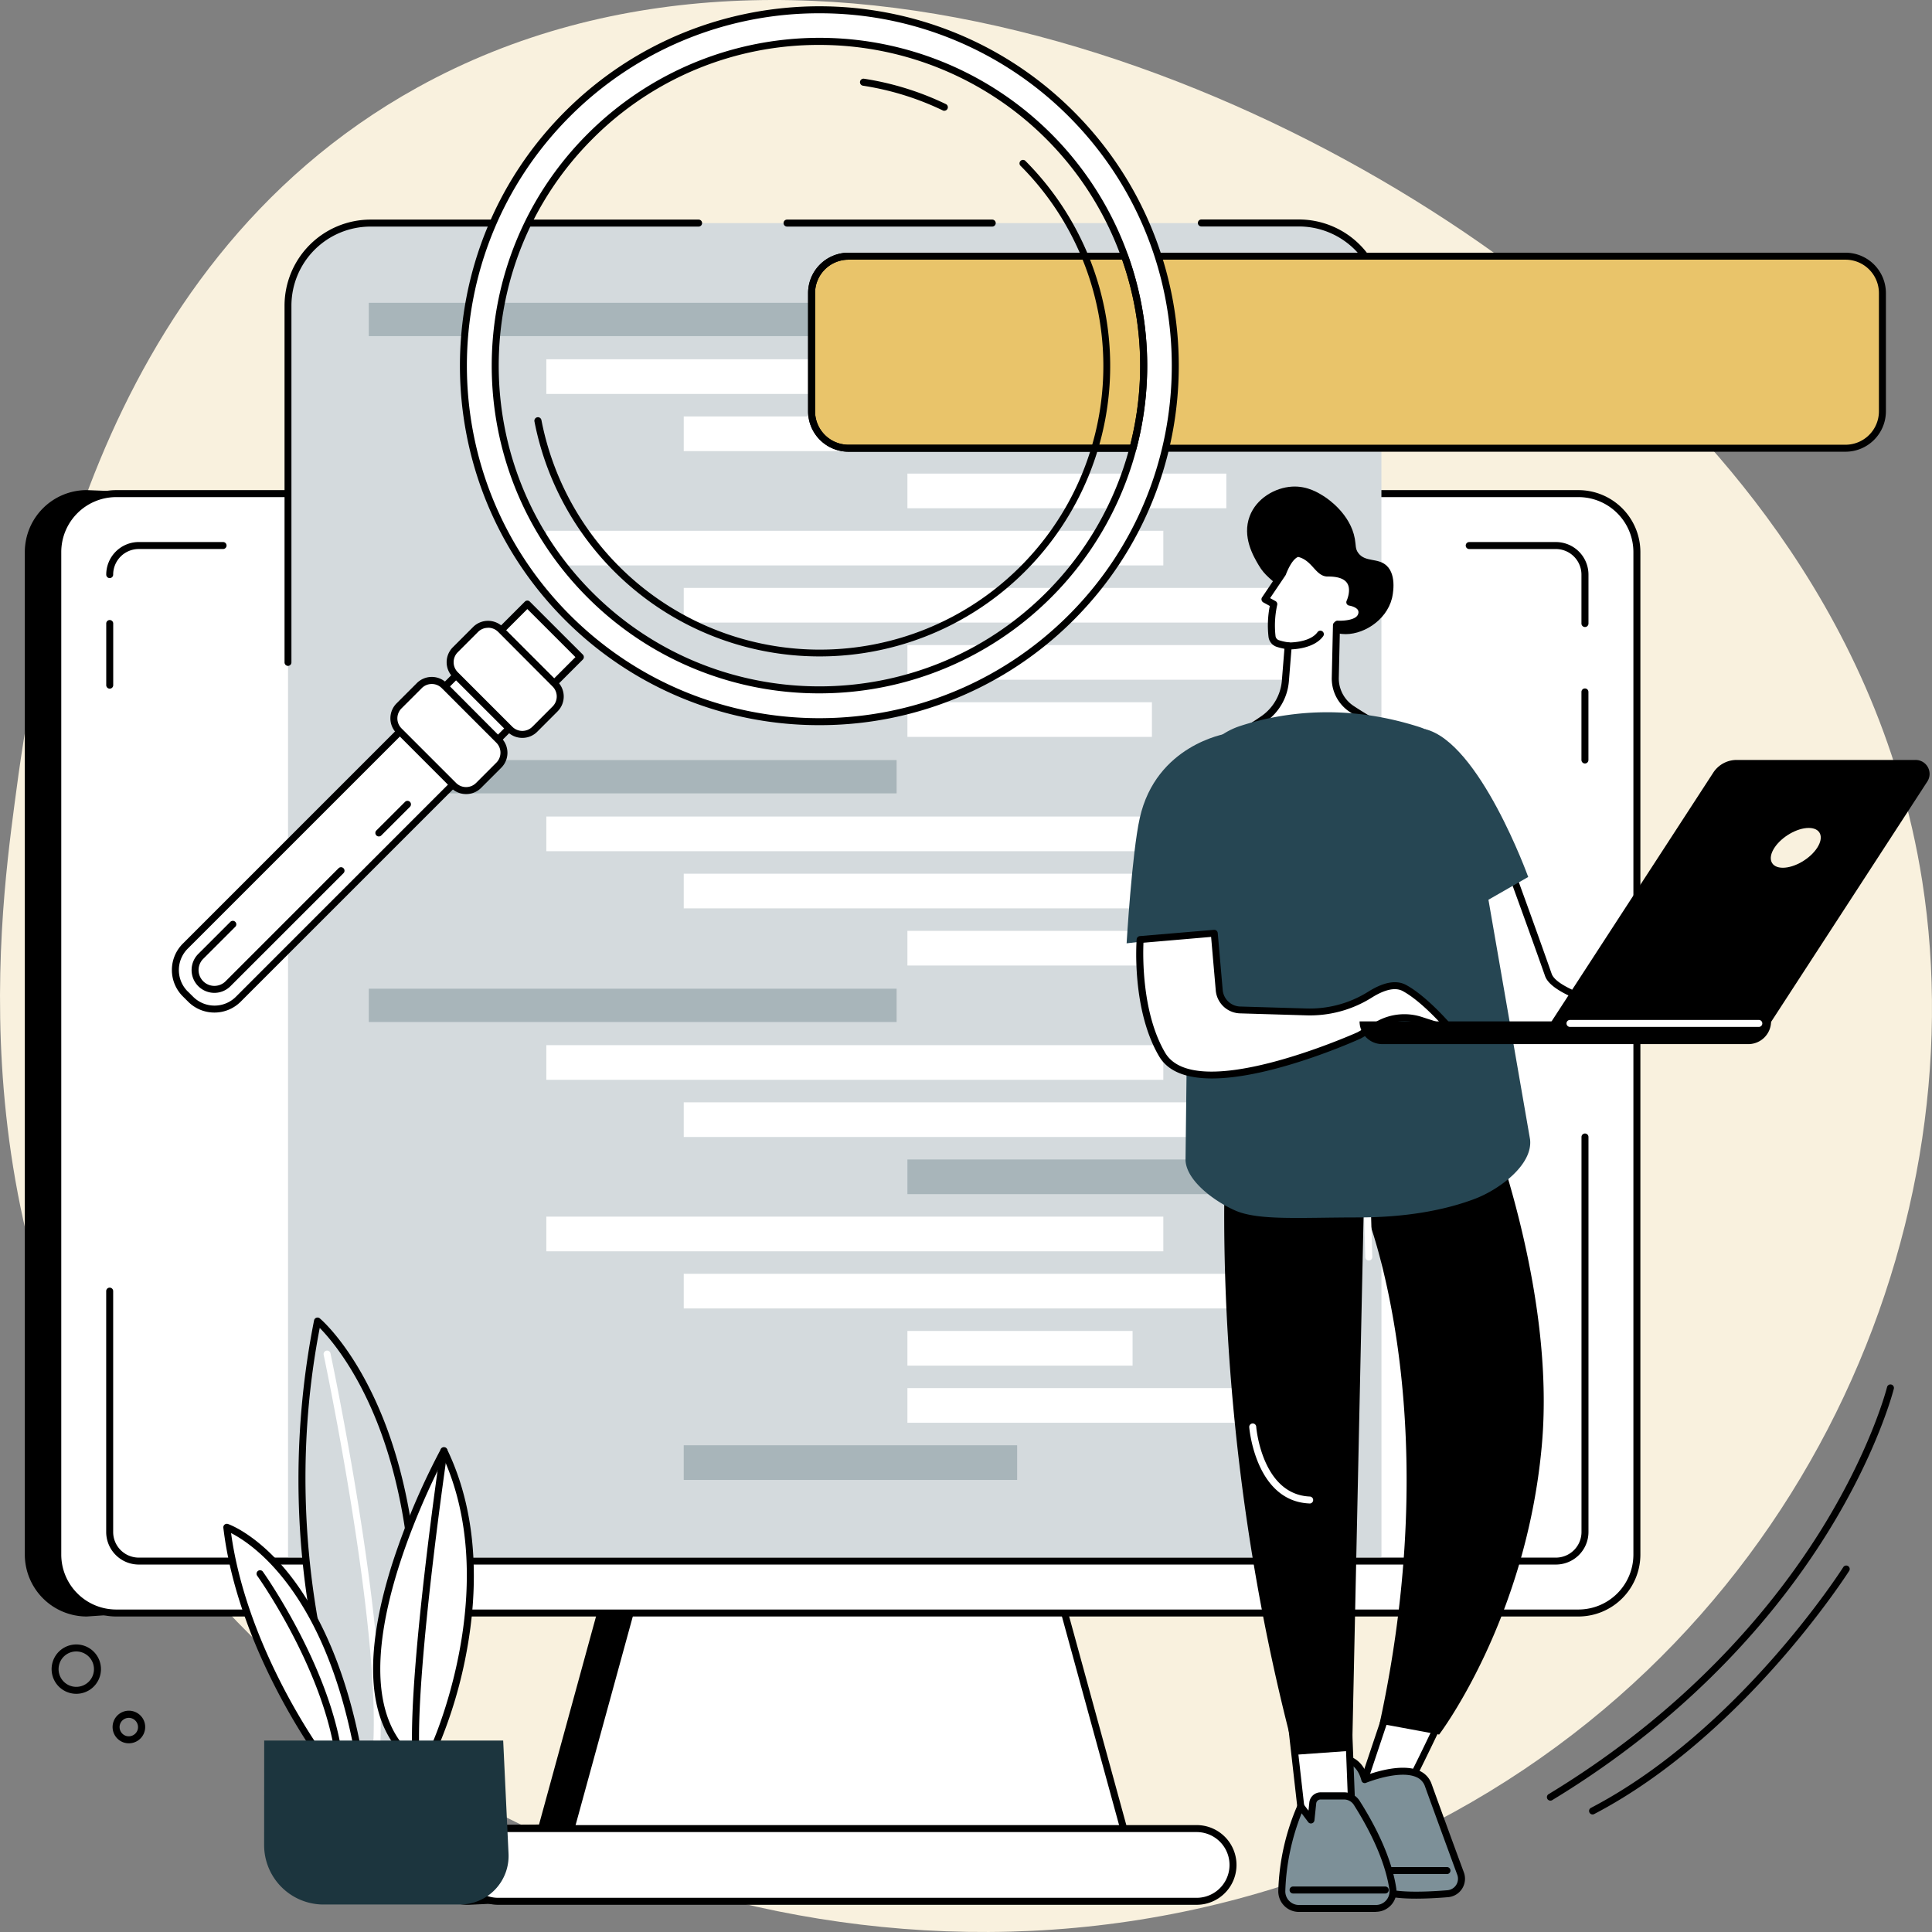 <svg xmlns="http://www.w3.org/2000/svg" viewBox="0 0 830 830"><rect x="0" y="0" width="830" height="830" fill="#808080" stroke="none"/><defs><style>.cls-1{fill:#f9f1de;}.cls-2{fill:#fff;}.cls-3{fill:#d4dadd;}.cls-4{fill:#a8b5ba;}.cls-5{fill:#264653;}.cls-6{fill:#7d9098;}.cls-7{fill:#e9c46a;}.cls-8{fill:#1c353e;}.cls-9{fill:#f9f1de;}</style></defs><g id="Layer_2" data-name="Layer 2"><g id="Layer_1-2" data-name="Layer 1"><path class="cls-1" d="M179.36,37.56c168.56-93.25,394.39,3.63,512.07,111C725,179.27,806.55,255.81,825.8,378.49,849.71,530.87,771.45,715.58,592,794.59c-195.38,86-413.82,4.49-516.06-127.8C-19.72,543.06-.58,397.38,6.25,345.34,14.27,284.28,38.13,115.69,179.36,37.56Z"/><path d="M654.22,234.37,37.27,210.55a26.64,26.64,0,0,0-26.61,26.61V667.85a26.64,26.64,0,0,0,26.61,26.61l222.92-15.1L231.57,783.83l-30.28.24a17.13,17.13,0,1,0,0,34.25l253.61-12.1c9.44,0-8.23-111.76-8.23-111.76S668.89,234.37,654.22,234.37Z"/><polygon class="cls-2" points="442.68 639.4 285.36 639.4 240.73 802.31 487.31 802.31 442.68 639.4"/><path d="M487.31,803.81H240.73a1.5,1.5,0,0,1-1.45-1.9L283.91,639a1.5,1.5,0,0,1,1.45-1.11H442.68a1.5,1.5,0,0,1,1.45,1.11l44.63,162.9a1.5,1.5,0,0,1-1.45,1.9Zm-244.62-3H485.35L441.54,640.9h-155Z"/><rect class="cls-2" x="24.82" y="212.06" width="678.4" height="480.9" rx="25.11"/><path d="M678.11,694.46H49.93a26.64,26.64,0,0,1-26.61-26.61V237.16a26.64,26.64,0,0,1,26.61-26.6H678.11a26.64,26.64,0,0,1,26.61,26.6V667.85A26.64,26.64,0,0,1,678.11,694.46ZM49.93,213.56a23.63,23.63,0,0,0-23.61,23.6V667.85a23.63,23.63,0,0,0,23.61,23.61H678.11a23.63,23.63,0,0,0,23.61-23.61V237.16a23.63,23.63,0,0,0-23.61-23.6Z"/><path class="cls-2" d="M514.09,785.57H214a15.62,15.62,0,0,0,0,31.24H514.09a15.62,15.62,0,1,0,0-31.24Z"/><path d="M514.09,818.31H214a17.12,17.12,0,0,1,0-34.24H514.09a17.12,17.12,0,1,1,0,34.24ZM214,787.07a14.12,14.12,0,0,0,0,28.24H514.09a14.12,14.12,0,1,0,0-28.24Z"/><path class="cls-2" d="M47.14,554.68V658.16a12.48,12.48,0,0,0,12.48,12.48h608.8a12.48,12.48,0,0,0,12.48-12.48V488.46Z"/><path d="M668.42,672.14H59.62a14,14,0,0,1-14-14V554.68a1.5,1.5,0,0,1,3,0V658.16a11,11,0,0,0,11,11h608.8a11,11,0,0,0,11-11V488.46a1.5,1.5,0,1,1,3,0v169.7A14,14,0,0,1,668.42,672.14Z"/><path class="cls-2" d="M47.14,267.87v0Z"/><path d="M47.14,295.85a1.5,1.5,0,0,1-1.5-1.5V267.87a1.5,1.5,0,0,1,3,0v26.48A1.5,1.5,0,0,1,47.14,295.85Z"/><path class="cls-2" d="M95.83,234.37H59.62a12.49,12.49,0,0,0-12.48,12.49Z"/><path d="M47.14,248.36a1.5,1.5,0,0,1-1.5-1.5,14,14,0,0,1,14-14H95.83a1.5,1.5,0,0,1,0,3H59.62a11,11,0,0,0-11,11A1.5,1.5,0,0,1,47.14,248.36Z"/><path class="cls-2" d="M680.9,267.87v-21a12.49,12.49,0,0,0-12.48-12.49H631.19Z"/><path d="M680.9,269.37a1.5,1.5,0,0,1-1.5-1.5v-21a11,11,0,0,0-11-11H631.19a1.5,1.5,0,0,1,0-3h37.23a14,14,0,0,1,14,14v21A1.5,1.5,0,0,1,680.9,269.37Z"/><path class="cls-2" d="M680.9,326.53v0Z"/><path d="M680.9,328a1.5,1.5,0,0,1-1.5-1.5V297.26a1.5,1.5,0,0,1,3,0v29.27A1.5,1.5,0,0,1,680.9,328Z"/><path class="cls-3" d="M593.49,669H123.74V131.29A35.46,35.46,0,0,1,159.2,95.84H558a35.46,35.46,0,0,1,35.46,35.45Z"/><path d="M593.49,170.74a1.5,1.5,0,0,1-1.5-1.5v-38a34,34,0,0,0-34-33.95H516.12a1.5,1.5,0,0,1,0-3H558a37,37,0,0,1,37,36.95v38A1.5,1.5,0,0,1,593.49,170.74Z"/><path d="M426.27,97.34H338.12a1.5,1.5,0,0,1,0-3h88.15a1.5,1.5,0,0,1,0,3Z"/><path d="M123.74,286.07a1.5,1.5,0,0,1-1.5-1.5V131.29a37,37,0,0,1,37-36.95H300.12a1.5,1.5,0,0,1,0,3H159.2a34,34,0,0,0-34,33.95V284.57A1.5,1.5,0,0,1,123.74,286.07Z"/><rect class="cls-4" x="158.43" y="130.09" width="226.76" height="14.31"/><rect class="cls-2" x="234.71" y="154.35" width="265.06" height="14.89"/><rect class="cls-2" x="293.74" y="178.91" width="265.06" height="14.89"/><rect class="cls-2" x="389.83" y="203.46" width="137.01" height="14.89"/><rect class="cls-4" x="158.43" y="326.53" width="226.76" height="14.31"/><rect class="cls-2" x="234.71" y="350.79" width="265.06" height="14.89"/><rect class="cls-2" x="293.74" y="375.35" width="265.06" height="14.89"/><rect class="cls-2" x="389.83" y="399.9" width="168.97" height="14.89"/><rect class="cls-2" x="234.71" y="228.02" width="265.06" height="14.89"/><rect class="cls-2" x="293.74" y="252.57" width="265.06" height="14.89"/><rect class="cls-2" x="389.83" y="301.68" width="105.04" height="14.89"/><rect class="cls-2" x="389.83" y="277.13" width="168.97" height="14.89"/><rect class="cls-4" x="158.43" y="424.75" width="226.76" height="14.31"/><rect class="cls-2" x="234.71" y="449.01" width="265.06" height="14.89"/><rect class="cls-2" x="293.74" y="473.57" width="256.54" height="14.89"/><rect class="cls-4" x="389.83" y="498.12" width="168.97" height="14.89"/><rect class="cls-4" x="293.74" y="620.9" width="143.23" height="14.89"/><rect class="cls-2" x="234.71" y="522.68" width="265.06" height="14.89"/><rect class="cls-2" x="293.74" y="547.23" width="265.06" height="14.89"/><rect class="cls-2" x="389.83" y="596.34" width="168.97" height="14.89"/><rect class="cls-2" x="389.83" y="571.79" width="96.73" height="14.89"/><path class="cls-2" d="M744.07,445.43c0-1.33-74.09-13-78.87-26.57-7.13-20.21-16-44.5-16-44.5l-18.5,11.69,11.91,58.13Z"/><path d="M744.07,446.93h0l-101.48-1.25a1.51,1.51,0,0,1-1.45-1.2l-11.91-58.13a1.49,1.49,0,0,1,.67-1.57l18.5-11.68a1.49,1.49,0,0,1,1.28-.16,1.52,1.52,0,0,1,.93.91c.09.24,9,24.53,16,44.51,3.32,9.42,47.58,18.84,66.47,22.87,12.49,2.66,12.49,2.66,12.48,4.21a1.51,1.51,0,0,1-.45,1.06A1.53,1.53,0,0,1,744.07,446.93Zm-100.25-4.24,86.77,1.07c-32.94-7.06-63.45-14.91-66.8-24.4-5.95-16.87-13.22-36.8-15.38-42.74l-16,10.14Z"/><path class="cls-5" d="M656.53,376.75s-20.93-58-44.39-63.53l11.93,82.12Z"/><path class="cls-5" d="M484,405.26s2.29-38.77,5.64-53.76c7-31.52,37.12-36.29,37.12-36.29l3.64,84.66Z"/><path d="M556.13,324.21a158.87,158.87,0,0,1-26-2.11,1.5,1.5,0,0,1,.53-3c.35.06,34.65,6.11,59.47-3.09a1.5,1.5,0,1,1,1,2.81C579.94,323,567.12,324.21,556.13,324.21Z"/><path class="cls-2" d="M598.13,728.89l-15.3,45.65s16.67-1.42,18.26-1.11,21.09-41.63,21.09-41.63Z"/><path d="M582.83,776a1.49,1.49,0,0,1-1.42-2l15.3-45.66a1.51,1.51,0,0,1,1.6-1l24.05,2.91a1.47,1.47,0,0,1,1.13.76,1.48,1.48,0,0,1,0,1.36c0,.1-4.94,10.62-10,21-10.65,21.94-11.32,21.81-12.78,21.51-1.06-.15-9.91.46-17.84,1.14Zm16.34-45.52L585,772.86c4.66-.39,12.78-1,15.59-1C603,768.68,613.24,747.42,620,733ZM601.31,772h0Z"/><path class="cls-6" d="M586.34,764.51s23-9.43,27.26,2.41c5.42,15.05,13.88,38,13.88,38a6.45,6.45,0,0,1-5.56,8.61c-8.41.67-20.95,1.22-26.8-.83-9.22-3.24-24.53-32.44-24.53-32.44l4.72-24.84S583.66,754.27,586.34,764.51Z"/><path d="M608.38,815.67c-5.44,0-10.52-.39-13.75-1.52-9.51-3.34-23.77-30.12-25.37-33.16a1.57,1.57,0,0,1-.14-1l4.72-24.84a1.49,1.49,0,0,1,1.26-1.2c.09,0,8.78-1.12,12.2,8.57,4.09-1.47,15.33-4.95,22.39-1.82a9.64,9.64,0,0,1,5.33,5.69c5.34,14.88,13.78,37.79,13.87,38A7.95,7.95,0,0,1,622,815.05C617.82,815.39,613,815.67,608.38,815.67Zm-36.22-35.61c4.4,8.3,16.49,28.81,23.46,31.26,4.27,1.49,13.56,1.76,26.18.74a4.95,4.95,0,0,0,4.27-6.6c-.08-.22-8.53-23.14-13.88-38a6.61,6.61,0,0,0-3.72-4c-7.41-3.29-21.43,2.38-21.57,2.44a1.47,1.47,0,0,1-1.23,0,1.49,1.49,0,0,1-.79-1c-1.79-6.87-6.27-7.89-8.32-8Z"/><path d="M621.58,805.11H598a1.5,1.5,0,0,1,0-3h23.63a1.5,1.5,0,0,1,0,3Z"/><polygon class="cls-2" points="554.75 740.11 559.94 786.03 580.86 780.29 579.25 738.91 554.75 740.11"/><path d="M559.94,787.53a1.51,1.51,0,0,1-.84-.26,1.49,1.49,0,0,1-.65-1.07l-5.2-45.93a1.49,1.49,0,0,1,1.42-1.66l24.51-1.19a1.5,1.5,0,0,1,1.57,1.44l1.61,41.38a1.49,1.49,0,0,1-1.1,1.5l-20.92,5.74A1.75,1.75,0,0,1,559.94,787.53Zm-3.52-46,4.82,42.59,18.07-5-1.5-38.67Z"/><path class="cls-6" d="M558,819.87h33.09a7.34,7.34,0,0,0,7.27-8.4c-1.11-7.48-4.71-19.87-15.5-36.93a6.44,6.44,0,0,0-5.44-3H567.33a3.38,3.38,0,0,0-3.37,3l-.76,7.26-4.38-5.79a98.55,98.55,0,0,0-8.19,36.34A7.34,7.34,0,0,0,558,819.87Z"/><path d="M591.06,821.37H558a8.84,8.84,0,0,1-8.84-9,99.14,99.14,0,0,1,8.33-37,1.5,1.5,0,0,1,2.55-.26l2.09,2.76.36-3.49a4.89,4.89,0,0,1,4.87-4.38h10.06a7.9,7.9,0,0,1,6.71,3.69c11,17.33,14.59,30,15.71,37.51a8.84,8.84,0,0,1-8.75,10.12ZM559.18,779a98.3,98.3,0,0,0-7,33.39,5.84,5.84,0,0,0,5.84,6h33.09a5.84,5.84,0,0,0,5.78-6.68c-1.07-7.26-4.59-19.46-15.28-36.34a5,5,0,0,0-4.17-2.3H567.33a1.89,1.89,0,0,0-1.88,1.69l-.76,7.27a1.5,1.5,0,0,1-1.09,1.28,1.47,1.47,0,0,1-1.6-.54Z"/><path d="M595.12,813.46H555.51a1.5,1.5,0,0,1,0-3h39.61a1.5,1.5,0,0,1,0,3Z"/><path d="M633.3,464.29a7.65,7.65,0,0,0-4.81-4.42,117.91,117.91,0,0,0-97.72,14.05,7.72,7.72,0,0,0-3.53,5.95c-1.57,22.07-7.43,137.44,29.07,274l24.58-1.75,5-233.57s36.41,85.62,6.8,221.9l25.57,4.72s37.43-49.2,44.13-124.4C668.33,554.31,639.93,480.45,633.3,464.29Z"/><path class="cls-2" d="M562.57,645.9h-.06c-23.19-1-25.81-32.44-25.83-32.76a1.5,1.5,0,0,1,3-.22c0,.29,2.44,29.1,23,30a1.5,1.5,0,0,1-.07,3Z"/><path class="cls-2" d="M588.05,541.51a1.49,1.49,0,0,1-1.5-1.45l-.87-29.22a1.46,1.46,0,0,1,.64-1.27l15.32-10.78a1.51,1.51,0,0,1,2.09.36,1.49,1.49,0,0,1-.36,2.09L588.7,511.56l.85,28.41a1.51,1.51,0,0,1-1.46,1.54Z"/><path d="M554.91,256.49c-9.35-8-11.49-9.14-14.21-13.74-2.22-3.76-7.17-12.15-3.82-21,2.9-7.67,10.91-12.3,18.27-12.7,6.62-.36,11.45,2.77,14,4.42,1.11.73,11,7.29,12.9,18,.52,2.92.13,4.25,1.46,6.08,3,4.1,8.4,2,12.14,5.41,4.71,4.29,2.52,13.4,2.34,14.12-2.45,9.72-13,16.17-21.53,15.27C571.52,271.82,572.05,271.23,554.91,256.49Z"/><path class="cls-2" d="M580.67,304.59a15.78,15.78,0,0,1-7-13.53l.51-22.48.46-.43s9,.6,10.32-4-5.06-5.46-5.06-5.46,6-12.66-9.54-12.51c-4.18,0-5.68-6.89-12.53-8.44,0,0-3.39-.29-6.83,8.6l-7.53,11.14,3.76,2.06a42.36,42.36,0,0,0-.75,13.87,3.65,3.65,0,0,0,2.51,3.06,22.94,22.94,0,0,0,4.45,1L552.2,292.5a22.22,22.22,0,0,1-9.4,16.38,108.7,108.7,0,0,1-10,6.25,185.24,185.24,0,0,0,59.64-3.48S586.23,308.28,580.67,304.59Z"/><path d="M551.26,317.6a155.62,155.62,0,0,1-18.71-1,1.5,1.5,0,0,1-.51-2.81,108.81,108.81,0,0,0,9.9-6.16,20.64,20.64,0,0,0,8.76-15.27l1.1-13.65a25.26,25.26,0,0,1-3.3-.82,5.17,5.17,0,0,1-3.54-4.32,43.26,43.26,0,0,1,.55-13.25l-2.79-1.53a1.54,1.54,0,0,1-.74-1,1.48,1.48,0,0,1,.22-1.19l7.43-11c3.64-9.3,7.54-9.48,8.29-9.4l.21,0c4.11.93,6.47,3.54,8.38,5.64,1.55,1.71,2.57,2.77,3.78,2.77h.3c5.27,0,8.86,1.43,10.67,4.27s1.24,6.59.6,8.68a7.47,7.47,0,0,1,4,2.74,5,5,0,0,1,.53,4.2c-1.31,4.59-7.76,5.11-10.6,5.11h-.14l-.49,21.42a14.19,14.19,0,0,0,6.36,12.24h0c5.44,3.61,11.55,7,11.61,7a1.5,1.5,0,0,1-.38,2.78A189,189,0,0,1,551.26,317.6Zm-13.72-3.5A190.48,190.48,0,0,0,588.23,311c-2.3-1.34-5.44-3.21-8.39-5.17h0a17.16,17.16,0,0,1-7.7-14.81l.51-22.49a1.53,1.53,0,0,1,.49-1.07l.44-.41a1.51,1.51,0,0,1,1.13-.41c2,.13,8-.12,8.77-2.9a2,2,0,0,0-.15-1.73c-.76-1.18-3-1.74-3.67-1.84a1.49,1.49,0,0,1-1.11-.77,1.51,1.51,0,0,1,0-1.36s2.09-4.55.21-7.49c-1.26-1.95-4.11-2.92-8.39-2.87h-.05c-2.6,0-4.33-1.91-6-3.75s-3.55-3.91-6.6-4.67c-.48.12-2.79,1.07-5.32,7.62a1.43,1.43,0,0,1-.16.3l-6.6,9.78,2.31,1.27a1.49,1.49,0,0,1,.75,1.63,40.69,40.69,0,0,0-.73,13.37,2.14,2.14,0,0,0,1.48,1.81,21.25,21.25,0,0,0,4.16.91,1.49,1.49,0,0,1,1.32,1.61l-1.21,15.05a23.58,23.58,0,0,1-10,17.48C541.43,311.67,539.28,313,537.54,314.1Z"/><path class="cls-2" d="M553.41,277.45s9.87.34,13.79-5Z"/><path d="M553.81,279h-.45a1.49,1.49,0,0,1-1.45-1.55,1.51,1.51,0,0,1,1.55-1.44c.09,0,9.13.25,12.53-4.41a1.5,1.5,0,1,1,2.42,1.77C564.53,278.62,555.91,279,553.81,279Z"/><rect class="cls-7" x="348.66" y="110.06" width="460.04" height="82.5" rx="15.85"/><path d="M792.85,194.06H364.52a17.37,17.37,0,0,1-17.36-17.35v-50.8a17.37,17.37,0,0,1,17.36-17.35H792.85a17.37,17.37,0,0,1,17.35,17.35v50.8A17.37,17.37,0,0,1,792.85,194.06Zm-428.33-82.5a14.37,14.37,0,0,0-14.36,14.35v50.8a14.37,14.37,0,0,0,14.36,14.35H792.85a14.37,14.37,0,0,0,14.35-14.35v-50.8a14.37,14.37,0,0,0-14.35-14.35Z"/><path class="cls-2" d="M460.17,48.94a153,153,0,1,0,0,216.36A153,153,0,0,0,460.17,48.94ZM450.5,255.63a139.31,139.31,0,1,1,0-197A139.31,139.31,0,0,1,450.5,255.63Z"/><path d="M352,311.53a154,154,0,0,1-109.24-45.17c-60.23-60.23-60.23-158.24,0-218.48s158.25-60.23,218.48,0h0c60.23,60.24,60.23,158.25,0,218.48A154,154,0,0,1,352,311.53ZM352,5.71A151,151,0,0,0,244.88,50c-59.07,59.07-59.07,155.17,0,214.24s155.16,59.06,214.23,0,59.06-155.17,0-214.24A151,151,0,0,0,352,5.71Zm0,292.16a140.34,140.34,0,0,1-99.57-41.18c-54.91-54.9-54.91-144.24,0-199.14A140.81,140.81,0,1,1,352,297.87ZM352,19.3a136.92,136.92,0,0,0-97.45,40.37c-53.73,53.73-53.73,141.17,0,194.9s141.17,53.74,194.9,0A137.82,137.82,0,0,0,352,19.3Z"/><path class="cls-2" d="M79.55,427l2.34,2.34a14.46,14.46,0,0,0,20.44,0l147-147-22.78-22.77-147,147A14.45,14.45,0,0,0,79.55,427Z"/><path d="M92.11,435a15.9,15.9,0,0,1-11.28-4.67L78.49,428h0a16,16,0,0,1,0-22.55l147-147a1.49,1.49,0,0,1,2.12,0l22.78,22.77a1.51,1.51,0,0,1,0,2.12l-147,147A15.92,15.92,0,0,1,92.11,435Zm-11.5-9.13L83,428.24a13,13,0,0,0,18.32,0L247.21,282.3l-20.66-20.65L80.61,407.59a13,13,0,0,0,0,18.31Z"/><path class="cls-2" d="M162.75,357.84l12.3-12.29Z"/><path d="M162.75,359.34a1.47,1.47,0,0,1-1.06-.44,1.51,1.51,0,0,1,0-2.12L174,344.49a1.49,1.49,0,0,1,2.12,0,1.51,1.51,0,0,1,0,2.12l-12.3,12.29A1.45,1.45,0,0,1,162.75,359.34Z"/><path class="cls-2" d="M100.05,397.06,86.24,410.87A8.3,8.3,0,1,0,98,422.61l48.53-48.52Z"/><path d="M92.11,426.54a9.8,9.8,0,0,1-6.93-16.73L99,396a1.5,1.5,0,0,1,2.12,2.12L87.3,411.93a6.8,6.8,0,0,0,9.62,9.62L145.45,373a1.49,1.49,0,0,1,2.12,0,1.51,1.51,0,0,1,0,2.12L99,423.68A9.76,9.76,0,0,1,92.11,426.54Z"/><rect class="cls-2" x="192.88" y="278.1" width="48.3" height="27.45" rx="7.57" transform="translate(164.14 651.64) rotate(-135)"/><path d="M224.4,317a9,9,0,0,1-6.41-2.65l-23.45-23.45a9.07,9.07,0,0,1,0-12.83l8.71-8.71a9.08,9.08,0,0,1,12.82,0l23.45,23.45a9.05,9.05,0,0,1,0,12.82l-8.71,8.72A9,9,0,0,1,224.4,317Zm-14.74-47.29a6.05,6.05,0,0,0-4.29,1.77l-8.71,8.72a6.07,6.07,0,0,0,0,8.58l23.45,23.45a6.08,6.08,0,0,0,8.58,0l8.71-8.72a6.06,6.06,0,0,0,0-8.58L214,271.45A6.05,6.05,0,0,0,209.66,269.68Z"/><rect class="cls-2" x="168.71" y="302.27" width="48.3" height="27.45" rx="7.57" transform="translate(105.79 675.81) rotate(-135)"/><path d="M200.23,341.14a9,9,0,0,1-6.41-2.66L170.37,315a9.08,9.08,0,0,1,0-12.83l8.71-8.71a9.08,9.08,0,0,1,12.82,0L215.35,317a9.07,9.07,0,0,1,0,12.82l-8.71,8.71A9,9,0,0,1,200.23,341.14Zm-14.74-47.29a6.06,6.06,0,0,0-4.29,1.77l-8.71,8.71a6.07,6.07,0,0,0,0,8.58l23.45,23.45a6.07,6.07,0,0,0,8.58,0l8.71-8.71a6.07,6.07,0,0,0,0-8.58l-23.45-23.45A6,6,0,0,0,185.49,293.85Z"/><path d="M405.71,47.6a1.51,1.51,0,0,1-.65-.15,121.45,121.45,0,0,0-34.31-10.63,1.5,1.5,0,1,1,.45-3,124.47,124.47,0,0,1,35.16,10.9,1.5,1.5,0,0,1-.65,2.85Z"/><path d="M352.14,282A124.75,124.75,0,0,1,229.6,181.05a1.5,1.5,0,0,1,3-.57A121.82,121.82,0,1,0,438.28,71.08,1.5,1.5,0,0,1,440.4,69a124.77,124.77,0,0,1-88.26,213Z"/><path d="M486.74,194.06H364.52a17.37,17.37,0,0,1-17.36-17.35v-50.8a17.37,17.37,0,0,1,17.36-17.35H483.15a1.5,1.5,0,0,1,1.41,1,140.68,140.68,0,0,1,3.63,83.39A1.5,1.5,0,0,1,486.74,194.06Zm-122.22-82.5a14.37,14.37,0,0,0-14.36,14.35v50.8a14.37,14.37,0,0,0,14.36,14.35H485.58a137.58,137.58,0,0,0-3.5-79.5Z"/><path d="M666.06,773.57a1.5,1.5,0,0,1-.78-2.78c62.22-37.72,98.45-83.28,117.89-114.86,21-34.17,27.43-59.69,27.5-59.94a1.5,1.5,0,1,1,2.91.71c-.06.26-6.58,26.23-27.86,60.8-19.61,31.86-56.16,77.82-118.88,115.85A1.49,1.49,0,0,1,666.06,773.57Z"/><path d="M684.18,779.5a1.5,1.5,0,0,1-.7-2.83C747,743.54,791.41,674,791.86,673.29a1.5,1.5,0,1,1,2.53,1.61c-.44.7-45.34,70.93-109.52,104.43A1.44,1.44,0,0,1,684.18,779.5Z"/><path d="M32.78,727.67A10.6,10.6,0,0,1,22.69,713.8h0a10.6,10.6,0,1,1,10.09,13.87Zm-7.24-12.94a7.6,7.6,0,1,0,9.57-4.88,7.57,7.57,0,0,0-9.57,4.88Z"/><path d="M55.33,748.93a7,7,0,0,1-2.16-.34,7,7,0,0,1-4.47-8.77h0a7,7,0,1,1,6.63,9.11Zm0-10.93a4,4,0,0,0-3.77,2.74h0a4,4,0,0,0,2.55,5,4,4,0,0,0,5-2.55,4,4,0,0,0-2.55-5A4,4,0,0,0,55.32,738Zm-5.2,2.28h0Z"/><path class="cls-3" d="M152.57,758.39s-37.92-83.12-16.17-190.86c0,0,58.77,49.24,37.58,190.86Z"/><path d="M174,759.89H152.57a1.51,1.51,0,0,1-1.37-.88c-.09-.21-9.63-21.33-16.35-55.36a352.12,352.12,0,0,1,.08-136.42,1.49,1.49,0,0,1,1-1.12,1.51,1.51,0,0,1,1.46.27c.61.51,15.12,12.89,27.17,42.91,11.05,27.56,21.93,75.83,10.93,149.32A1.5,1.5,0,0,1,174,759.89Zm-20.43-3h19.14c10.58-72.11-.09-119.43-10.95-146.48-9.23-23-20.08-35.53-24.4-39.92C118.21,669.43,149.67,747.78,153.55,756.89Z"/><path class="cls-2" d="M161.84,751.22h-.08a1.51,1.51,0,0,1-1.42-1.58c2.9-53.09-21.05-166.46-21.29-167.6a1.51,1.51,0,0,1,1.16-1.78,1.49,1.49,0,0,1,1.77,1.16c.25,1.14,24.28,114.9,21.36,168.38A1.51,1.51,0,0,1,161.84,751.22Z"/><path class="cls-2" d="M190.71,623.26s-48.85,88.26-19.46,126.46H187S218.38,680.72,190.71,623.26Z"/><path d="M187,751.22H171.25a1.49,1.49,0,0,1-1.19-.59c-12.51-16.25-13-42.8-1.53-78.92a308.33,308.33,0,0,1,20.87-49.18,1.44,1.44,0,0,1,1.36-.77,1.47,1.47,0,0,1,1.3.85c14.47,30,12.68,63.18,8.63,85.69a197,197,0,0,1-12.36,42A1.49,1.49,0,0,1,187,751.22Zm-15-3h14c3.41-8.05,27.89-69.46,4.64-121.59C182.94,641.46,147.21,714.62,172,748.22Z"/><path d="M178.59,753.56a1.5,1.5,0,0,1-1.5-1.44c-1.42-36.48,12-128.16,12.14-129.08a1.5,1.5,0,1,1,3,.44c-.14.92-13.52,92.33-12.11,128.52a1.51,1.51,0,0,1-1.44,1.56Z"/><path class="cls-2" d="M97.44,656.16s41.62,14.2,56.69,98.27H137.76S103.6,708.26,97.44,656.16Z"/><path d="M154.13,755.93H137.76a1.51,1.51,0,0,1-1.21-.61c-.34-.47-34.47-47.09-40.6-99a1.51,1.51,0,0,1,2-1.6c.44.15,10.92,3.85,23.33,18,11.34,13,26.5,37.62,34.34,81.38a1.5,1.5,0,0,1-1.47,1.77Zm-15.6-3h13.8c-12.91-69.42-44.29-89.86-53.06-94.31C105.68,705.47,134.61,747.42,138.53,752.93Z"/><path d="M145.18,753.56a1.5,1.5,0,0,1-1.48-1.26c-6.18-37.34-32.93-75-33.2-75.34a1.5,1.5,0,1,1,2.44-1.75c.27.38,27.43,38.57,33.72,76.6a1.5,1.5,0,0,1-1.23,1.73Z"/><path class="cls-8" d="M113.5,747.75H216.17l2.3,48.57a20.87,20.87,0,0,1-20.85,21.87H139a25.53,25.53,0,0,1-25.53-25.55Z"/><path class="cls-5" d="M532.75,311.9c17.67-5.76,44.59-9.9,76.77.35a31.42,31.42,0,0,1,21.59,26.29l26.21,150.92c1.3,11-13.36,21.64-23.69,25.56-10.8,4.09-27.11,8-50.21,8-24.77,0-42.76,1.43-52.81-3-8.33-3.65-20.88-12.48-21.3-21.57l1.82-155.13A31.47,31.47,0,0,1,532.75,311.9Z"/><path class="cls-2" d="M489.82,403.65s-2.26,29.57,9.45,49.43c14,23.71,84.58-8.23,84.58-8.23l8.21-4.64a22.78,22.78,0,0,1,18.24-1.86l13.26,4.28s-10.95-13.13-20.26-18.16c-4.37-2.35-10-.12-14.81,2.91a48.91,48.91,0,0,1-27.64,7.36l-28.08-.84a9.29,9.29,0,0,1-9-8.48L521.65,401Z"/><path d="M520.67,463.31c-10.11,0-18.58-2.51-22.69-9.47-11.82-20-9.75-49.08-9.66-50.3a1.52,1.52,0,0,1,1.37-1.39l31.83-2.69a1.52,1.52,0,0,1,1.63,1.37l2.13,24.46a7.8,7.8,0,0,0,7.54,7.12l28.08.83a47.29,47.29,0,0,0,26.79-7.13c6.65-4.21,12.14-5.21,16.32-3,9.46,5.1,20.25,18,20.7,18.52a1.49,1.49,0,0,1-1.61,2.38l-13.26-4.28a21.38,21.38,0,0,0-17,1.74l-8.21,4.65-.12.06C582.36,447.17,546.28,463.31,520.67,463.31ZM491.24,405c-.25,5.83-.65,30.37,9.33,47.28,13,22,80.21-7.73,82.6-8.8l8.15-4.61a24.38,24.38,0,0,1,19.44-2l8,2.58c-3.94-4.22-10.43-10.61-16.17-13.7-3.92-2.12-9.39.38-13.29,2.84a50,50,0,0,1-28.48,7.6l-28.08-.84a10.79,10.79,0,0,1-10.44-9.85l-2-23Z"/><path d="M760.51,439.57H666.06l70-107.69a12,12,0,0,1,10.1-5.4h76.66a6,6,0,0,1,5.22,9.2Z"/><path class="cls-9" d="M780.66,364.24c-3.07,4.72-9.67,8.55-14.74,8.55s-6.7-3.83-3.63-8.55,9.67-8.55,14.75-8.55S783.73,359.52,780.66,364.24Z"/><path d="M751.09,448.56H593.84a9.76,9.76,0,0,1-9.76-9.76H760.86A9.77,9.77,0,0,1,751.09,448.56Z"/><path class="cls-2" d="M755.6,441.17H674.48a1.5,1.5,0,0,1,0-3H755.6a1.5,1.5,0,0,1,0,3Z"/></g></g></svg>